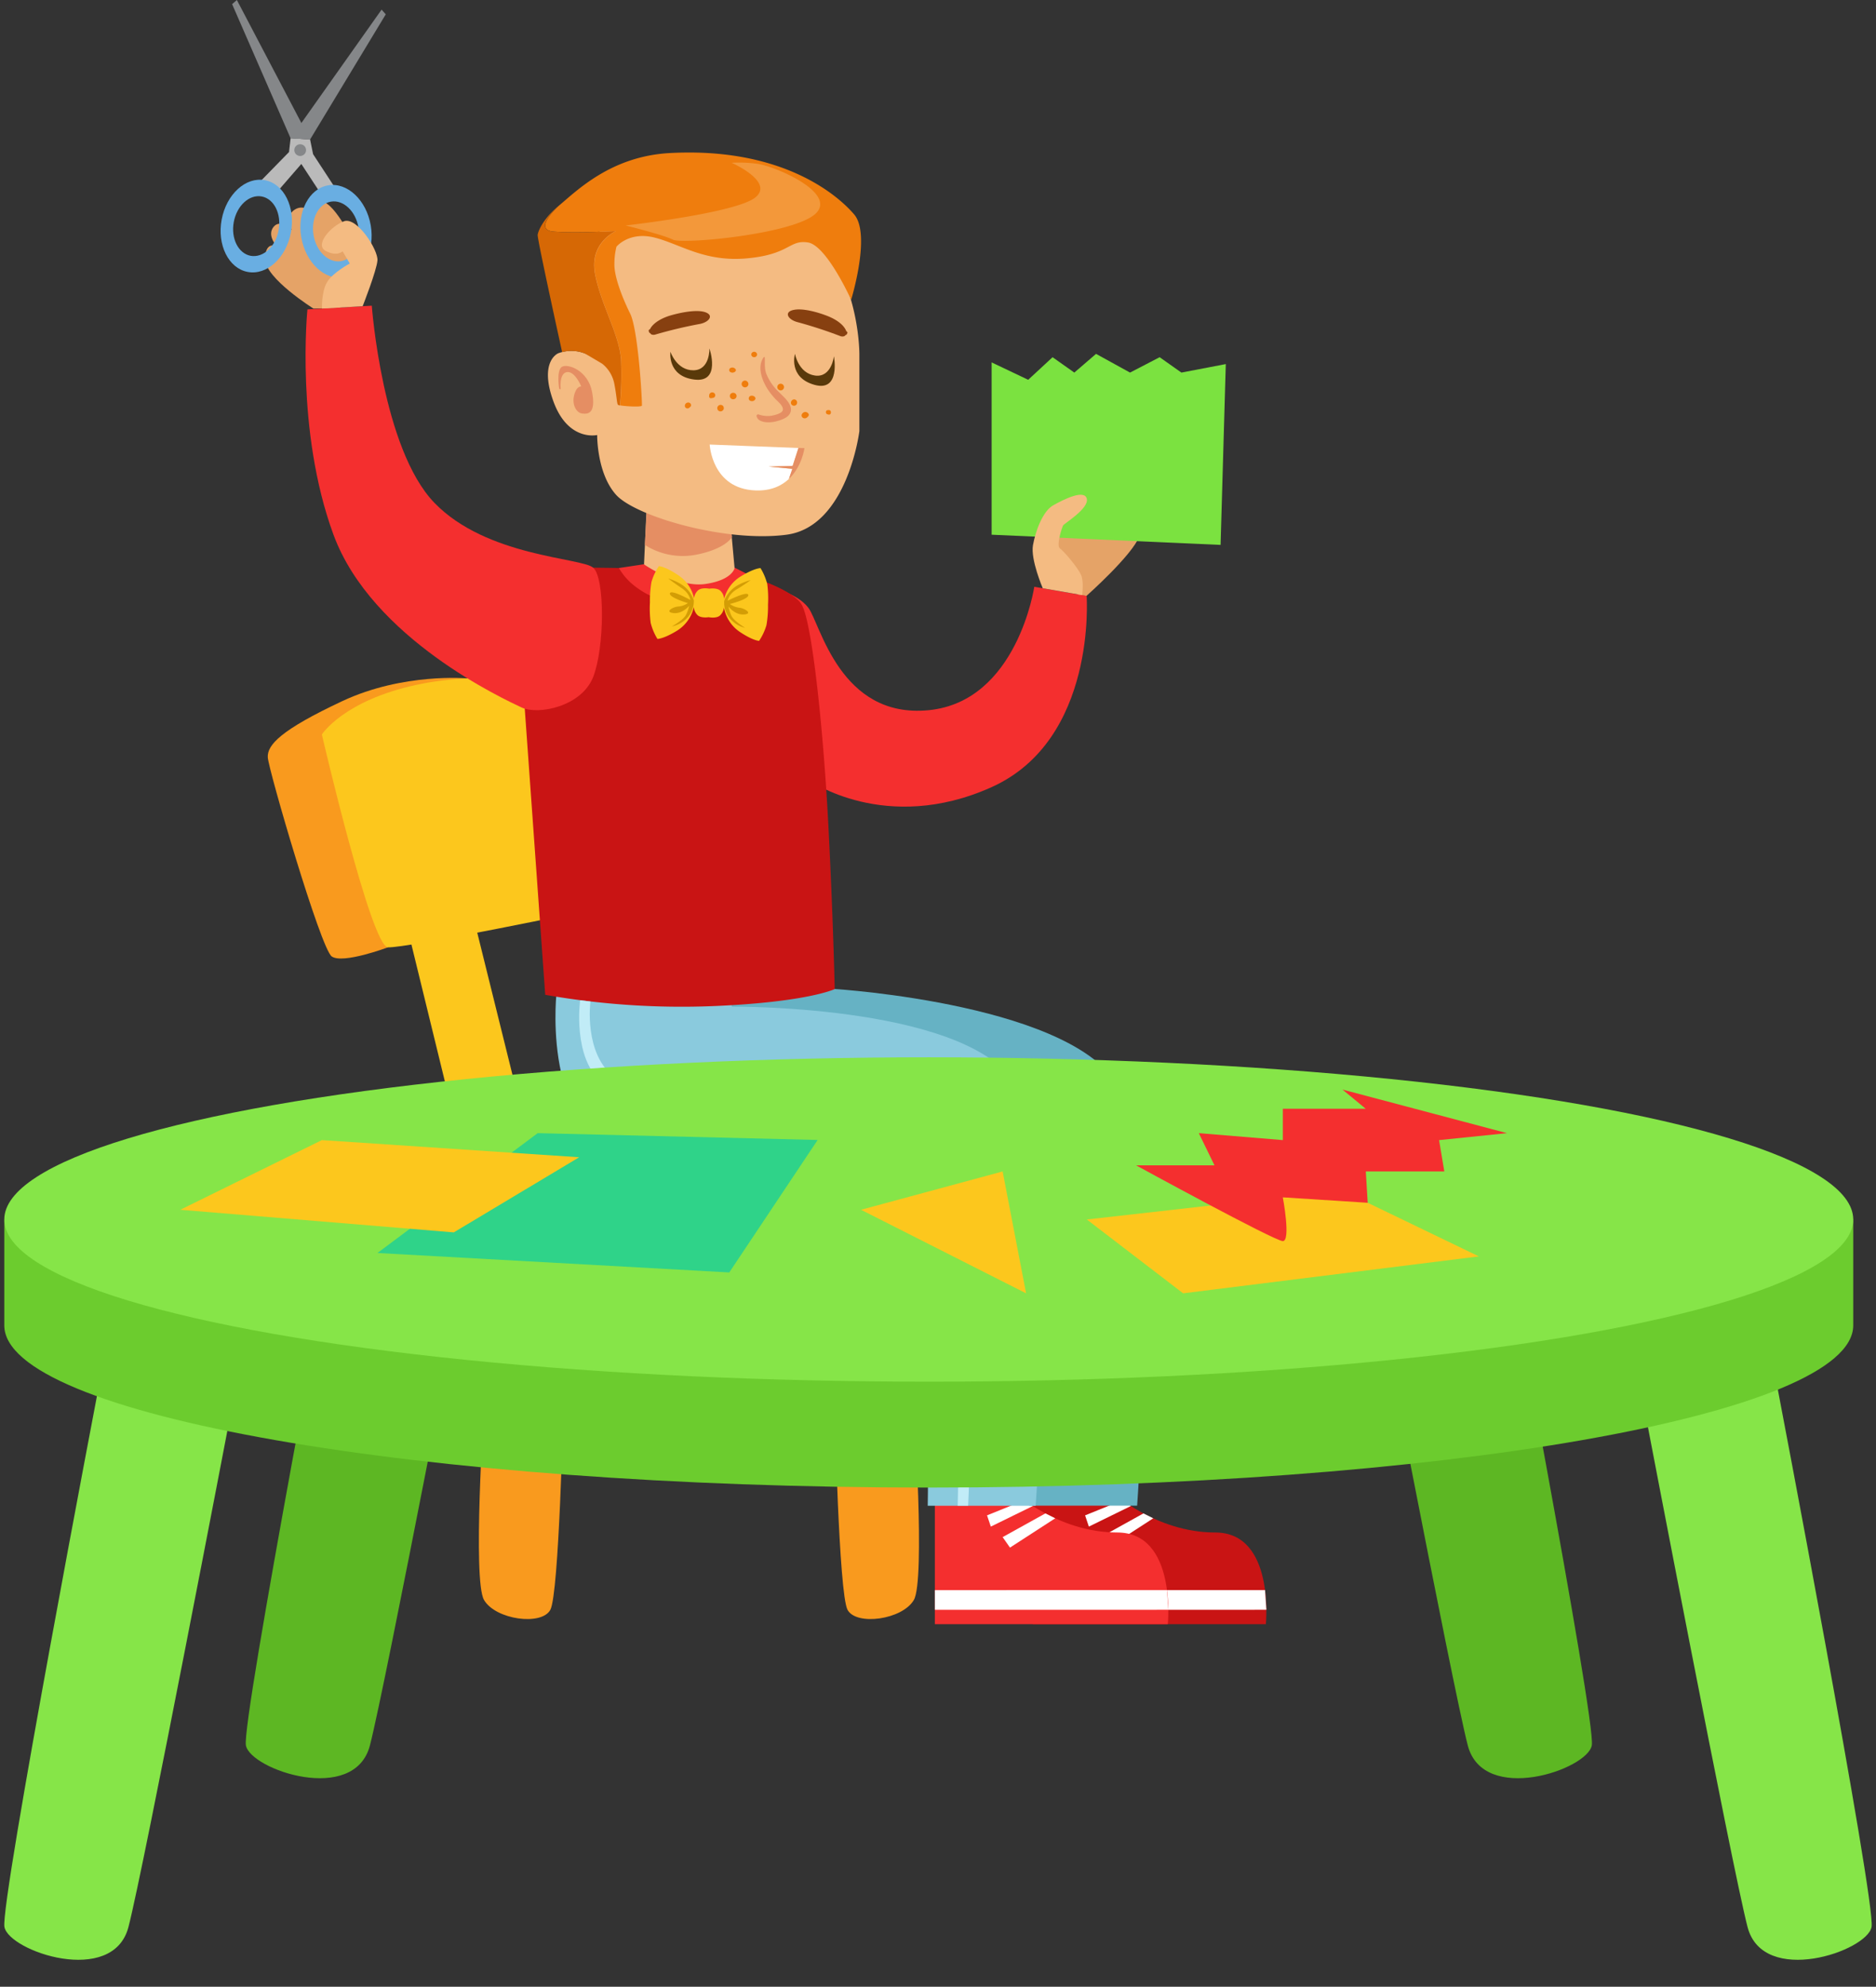<svg xmlns="http://www.w3.org/2000/svg" viewBox="-1.81 0 792 838.78"><rect x="-1.81" y="0" width="792" height="838.78" fill="#333333" stroke="none"/><title>Depositphotos_130045428_05</title><g data-name="Layer 2"><g data-name="—ÎÓÈ_4"><path d="M202.53 594.54s-4.88 72.57 0 80.94 24.32 11 28 4.17 5.47-85.11 5.47-85.11z" fill="#f99a1e"/><path d="M384 594.54s4.88 72.57 0 80.94-24.32 11-28 4.17-5.42-85.11-5.42-85.11z" fill="#f99a1e"/><path d="M40.27 583.32S-1.81 803.24.06 813.53s45.82 25.25 52.37 0 43-216 43-216z" fill="#86e548"/><path d="M748.11 583.32s42.08 219.92 40.21 230.21-45.82 25.25-52.37 0-43-216-43-216z" fill="#86e548"/><path d="M630 506.66s42.08 219.92 40.21 230.21-45.82 25.25-52.37 0-43-216-43-216z" fill="#5db723"/><path d="M142.19 506.66S100.11 726.59 102 736.87s45.82 25.25 52.37 0 43-216 43-216z" fill="#5db723"/><path d="M195.53 286.41s-27-2.52-52.87 9.61-31.7 18.47-31.42 23.71 22.33 80.76 27 84.07 23.76-3.86 23.76-3.86z" fill="#f99a1e"/><path d="M134.07 310.08s20.71 89.31 27.88 89.86 86.67-16 86.67-16l-11.69-94.82s-32-6.62-62.85 0-40.01 20.96-40.01 20.96z" fill="#fcc71d"/><path fill="#fcc71d" d="M170.96 394.98l20.38 83.42 27.39-7.71-20.21-81.59-27.56 5.88z"/><path fill="#f99a1e" d="M176.28 481.34h208.39v42.63H176.28z"/><ellipse cx="280.48" cy="481.34" rx="104.19" ry="13.23" fill="#fcc71d"/><ellipse cx="280.48" cy="523.98" rx="104.19" ry="13.23" fill="#f99a1e"/><path d="M434.25 630v55.7h98.35s3.87-38.7-21.35-38.7-43.38-17-43.38-17z" fill="#c91414"/><path fill="#fff" d="M434.26 679.65l98.56-.02-.56-8.32-98 .03v8.31z"/><path fill="#fff" d="M472.09 633.37l-15.8 6.4 1.59 4.74 17.76-8.7-3.55-2.44z"/><path fill="#fff" d="M480.92 638.94l-18.04 10.01 3.09 4.43 19.09-12.37-4.14-2.07z"/><path d="M392.86 630v55.7h98.35s3.86-38.7-21.35-38.7-43.38-17-43.38-17z" fill="#f42f2f"/><path fill="#fff" d="M392.87 679.65l98.56-.02-.56-8.32-98 .03v8.31z"/><path fill="#fff" d="M430.7 633.37l-15.81 6.4 1.6 4.74 17.76-8.7-3.55-2.44z"/><path fill="#fff" d="M439.53 638.94l-18.05 10.01 3.1 4.43 19.09-12.37-4.14-2.07z"/><path d="M275.86 420s-7.25 62.23 37 62.23 104.17-10.47 113 18.19 6.83 135.25 6.83 135.25h45.57s10.07-138.19-6.83-174.94-120.79-43.18-120.79-43.18l-3.9-2.39z" fill="#66b2c4"/><path d="M233.07 420s-6.84 66.46 37.37 66.46 103.76-14.7 112.58 14 6.83 135.25 6.83 135.25h45.57s10.07-138.19-6.83-174.94S307.23 425 307.23 425l-3.33-9.83z" fill="#8acadd"/><path d="M456.89 251.56s19.29-17.1 22.33-25.18 3.58-13.16-5.79-19.31-17.37-3.11-24.26 5.16-8.54 16.36-8.54 17.83 4.69 9.46 7.17 12.22 5.51 9 5.51 9z" fill="#e5a367"/><path d="M130.53 130.28s-20.4-12.78-20.4-20.87 5-5.33 5-5.33-4.41-4.59-1.47-8.27 7.72 1.29 7.72 1.29-3.12-5 .55-8.09 7.35 0 7.35 0-.81-4.23 4.83-3.86 14.65 19.48 14.65 19.48l.92 11.94-8.13 13.43z" fill="#e5a367"/><path d="M434.84 247.73s-7.17 48.48-44.65 52.11-45.7-36.62-50.72-43.23-16.77-8.88-16.77-8.88l17 81.65s32.34 23 77 3 40.24-80.78 40.24-80.78z" fill="#f42f2f"/><path d="M248.62 239.66l21.34.28 38.48 1.39s23.59 6.35 28.14 13.84 9.32 54.35 11.34 93.5 2.67 68.91 2.67 68.91-11.46 5.51-51 7.17a331.84 331.84 0 0 1-71.22-4.75l-9.64-134.76z" fill="#c91414"/><path d="M306.15 216l2.29 25.32s-3.58 7.22-18.37 6.32-20.07-7.7-20.07-7.7l1.67-36.17z" fill="#f4bb82"/><path d="M270.44 230.07a29.78 29.78 0 0 0 21.65 4.12c12.52-2.45 15.14-7.45 15.14-7.45l-.46-4.54-35.2-13.27z" fill="#e58e63"/><path d="M361 149.67V182s-5 40.36-30.77 43.75-63.74-7.75-71.93-16.83-8-25.26-8-25.26-12.24 2.88-18.46-14.16 2-20.34 2-20.34a15.7 15.7 0 0 1 11.39.1c6 2.47 7.18 4.24 7.18 4.24s-9.29-35.16-2.73-52.48S296 70.19 328.73 88 361 149.67 361 149.67z" fill="#f4bb82"/><path d="M234.26 164.17s-1.26-7.71 1.1-9.26 11.07 1.29 12.81 10.66-2 9.31-4.3 9-4.36-3.7-3.28-7.79 3-3.59 3-3.59-2.7-6.68-6.1-6.09-2.58 7.28-2.58 7.28z" fill="#e58e63"/><path d="M332.1 172.65c-.23-3.44-4.9-6.46-7.06-9.25a21.61 21.61 0 0 1-3.33-5.59c-.86-2.34-.55-4.54-.65-6.91a.25.25 0 0 0-.42-.11c-3.09 4.14-.56 10.47 2.22 14.4a32.12 32.12 0 0 0 2.44 3c1.18 1.3 4.09 3.46 3.28 5.22-.54 1.18-3.33 1.87-4.71 2.12a11.21 11.21 0 0 1-5.36-.54c-.56-.15-1 .25-.91.65.52 2.89 5.28 3 8 2.31 3.31-.8 6.71-2.21 6.5-5.3z" fill="#e58e63"/><path d="M295.74 131.75c-3.73-1.15-10.44.27-14.3 1.38s-7.53 3.19-8.85 5.87c-.36.15-.62.41-.53.72l.14.5a.7.7 0 0 0 .5.42c.21.6 1.14.93 2.24.58a191.75 191.75 0 0 1 18.8-4.47c3.92-.81 6.01-3.75 2-5z" fill="#874010"/><path d="M334.57 135.92a188 188 0 0 1 18.26 5.93c1.05.43 2 .18 2.32-.39a.76.76 0 0 0 .56-.37l.21-.48c.13-.3-.09-.58-.43-.75-1-2.74-4.23-5-8.08-6.5s-10.26-3.35-14.16-2.52c-4.19.88-2.5 3.95 1.32 5.08z" fill="#874010"/><path d="M322.69 197l10.14-.3 2.44-7.56-37.47-1.46s.88 18.66 19.29 19.37c6.56.26 11.07-1.94 14.17-4.86l1.45-4.25z" fill="#fff"/><path d="M335.27 189.13l-2.44 7.56-10.14.3 10 .95-1.45 4.25c5.59-5.28 6.57-13 6.57-13z" fill="#e58e63"/><path d="M358.82 90.56c-7.14-8.39-30.64-28.52-77.93-25.94C256 66 241.62 80.62 233.94 87c0 0-11 10-2.08 10.77s26.37-.22 26.37-.22-11.25 5-8.81 18 10.35 25.86 11 36.45a146.61 146.61 0 0 1-.47 19.13c2.34.46 9 .78 9.23.14s-1.48-31.92-4.95-38.88-6.85-15.94-6.65-21.09a29.46 29.46 0 0 1 .87-7.16s5.37-6.61 16.27-3.79 21 10.4 39 8.71 17.58-7.89 25.51-6.71 18.29 24.22 18.29 24.22S366 99 358.82 90.56z" fill="#ef7d0d"/><path d="M260.38 152c-.62-10.59-8.53-23.36-11-36.45s8.81-18 8.81-18-17.44 1-26.37.22S233.94 87 233.94 87c-6.91 5.72-8.72 11.16-8.76 12.21-.09 2.21 10.33 49.45 10.33 49.45a15.32 15.32 0 0 1 9.71.64l7.18 4.24a14.31 14.31 0 0 1 5.15 8.55c1.1 5.71 1 8.27 1.57 8.84a2 2 0 0 0 .78.25 146.61 146.61 0 0 0 .48-19.18z" fill="#d66805"/><path d="M307.07 68.73s18.18 8 10 14.63-54.77 11.83-54.77 11.83 15.92 3.94 20 6S334 98.81 342.72 90s-17.85-20.12-25.2-20.89a54.56 54.56 0 0 0-10.45-.38z" fill="#ffefca" opacity=".24"/><path d="M308.79 166.28a1.44 1.44 0 0 0-1.19-.44 1.46 1.46 0 0 0-1.09.63 1.38 1.38 0 0 0 1.36 2.08 1.41 1.41 0 0 0 1.16-.77 1.33 1.33 0 0 0-.24-1.5z" fill="#ef7d0d"/><path d="M312.69 160.68a1.43 1.43 0 1 0 1.46 1.48 1.49 1.49 0 0 0-1.46-1.48z" fill="#ef7d0d"/><path d="M308.69 156.73a.65.65 0 0 0 0-.9 1.17 1.17 0 0 0-.61-.49l-.21-.09a1.53 1.53 0 0 0-.41-.08 2 2 0 0 0-.63.1 1 1 0 0 0-.8.91 1 1 0 0 0 .72 1 2 2 0 0 0 .62.15 1.53 1.53 0 0 0 .41-.05l.21-.08a1.17 1.17 0 0 0 .7-.47z" fill="#ef7d0d"/><path d="M317.5 148.91a1.29 1.29 0 0 0-1.63-.18 1.11 1.11 0 0 0-.19 1.71 1.31 1.31 0 0 0 1.73.07 1.1 1.1 0 0 0 .09-1.6z" fill="#ef7d0d"/><path d="M327.82 162a1.41 1.41 0 1 0-.11 2.82 1.41 1.41 0 1 0 .11-2.82z" fill="#ef7d0d"/><path d="M317 167.78a1.78 1.78 0 0 0-.33-.39q-.18-.15-.06 0t-.2-.15a1.87 1.87 0 0 0-1.16-.15 1.12 1.12 0 0 0-.09 2.2 1.72 1.72 0 0 0 1.17-.06c.07 0 .37-.28.16-.1a.81.81 0 0 0 .32-.25l.16-.18a.79.79 0 0 0 .03-.92z" fill="#ef7d0d"/><path d="M334.71 169.8a.58.58 0 0 0-.08-.31q-.1-.28 0 0a1.25 1.25 0 0 0-1.13-.88 1.28 1.28 0 0 0-1.2.79v-.1a.88.88 0 0 0-.17.45 1.89 1.89 0 0 0 0 .6 1.32 1.32 0 0 0 2.5.1 1.89 1.89 0 0 0 .08-.65z" fill="#ef7d0d"/><path d="M339.63 175.28a.82.82 0 0 0-.15-.65l-.12-.14a1.35 1.35 0 0 0-.49-.38l-.11-.05a1.39 1.39 0 0 0-.86-.1 1.72 1.72 0 0 0-1.24 1.06 1.2 1.2 0 0 0 .55 1.41 1.43 1.43 0 0 0 1.6-.13c-.38.31.13-.09.24-.18a1.5 1.5 0 0 0 .28-.3.88.88 0 0 0 .3-.54z" fill="#ef7d0d"/><path d="M338.86 174.09c-.29-.09-.1-.09 0 0z" fill="#ef7d0d"/><path d="M338.86 174.09c.08.04.06.03 0 0z" fill="#ef7d0d"/><path d="M347.75 173.16h-.28a.85.85 0 0 0-.6.8.83.83 0 0 0 .49.88.88.88 0 0 0 .28.11h.06c1.65.69 1.78-2.23.05-1.79z" fill="#ef7d0d"/><path d="M303.6 171.68v-.08a1.41 1.41 0 0 0-2.33-.09l-.05.08a1.26 1.26 0 0 0-.05 1.34v.08a1.41 1.41 0 0 0 2.33.09l.06-.08a1.26 1.26 0 0 0 .04-1.34z" fill="#ef7d0d"/><path d="M299.67 165.93a1.3 1.3 0 0 0-2 .54 1.14 1.14 0 0 0-.09.45v.13a1.13 1.13 0 0 0 0 .54.74.74 0 0 0 .69.53 1.13 1.13 0 0 0 .56-.09 2 2 0 0 0 .7-.15 1.14 1.14 0 0 0 .14-1.95z" fill="#ef7d0d"/><path d="M289.86 170.64a1.2 1.2 0 0 0-1.33-.68 1.38 1.38 0 0 0-1.18 1.67 1.09 1.09 0 0 0 .89.78 1.15 1.15 0 0 0 1.12-.45c-.21.27 0 .06 0 0a1 1 0 0 0 .5-1.32z" fill="#ef7d0d"/><path d="M297.69 147.09s.33 9.18-6.76 9.24-9.7-7.82-9.7-7.82-1.45 10.26 10.05 11.73 6.41-13.15 6.41-13.15z" fill="#59390a"/><path d="M350.25 150.41s-1 9.13-8 8.14-8.45-9.16-8.45-9.16-2.94 9.94 8.22 13.08 8.23-12.06 8.23-12.06z" fill="#59390a"/><path d="M155.15 129.06s4.41 60.47 26.46 83.25 62 23.09 67 27.35 4.89 33.66 0 46.16-23.26 16.18-30.24 12.86-63.21-29-79.39-72.94-11-95.12-11-95.12z" fill="#f42f2f"/><path d="M270 238.23s14.38 10 26 8.32 12.37-6.88 12.37-6.88l8.25 4.21s-.22 9.42-20.34 11.35-30.87-8-33.35-10.75a24.07 24.07 0 0 1-3.44-4.67z" fill="#f42f2f"/><path d="M322.11 246.61a24.39 24.39 0 0 0-2.85-6.76s-2.6-.05-8.44 3.57a15.46 15.46 0 0 0-6.92 9.45 5.33 5.33 0 0 0-1.38-3.26c-1.41-1.65-4.89-1.07-4.89-1.07s-3.45-.72-4.93.88a5.33 5.33 0 0 0-1.51 3.21 15.46 15.46 0 0 0-6.55-9.71c-5.7-3.85-8.3-3.9-8.3-3.9a24.39 24.39 0 0 0-3.11 6.64 46.7 46.7 0 0 0-.65 8.65 46.7 46.7 0 0 0 .31 8.67 24.39 24.39 0 0 0 2.85 6.76s2.6.05 8.44-3.57a15.85 15.85 0 0 0 6.93-9.88 5.27 5.27 0 0 0 1.38 3.22c1.41 1.65 4.89 1.07 4.89 1.07s3.45.72 4.93-.88a5.27 5.27 0 0 0 1.51-3.17 15.85 15.85 0 0 0 6.54 10.14c5.7 3.85 8.3 3.9 8.3 3.9a24.39 24.39 0 0 0 3.11-6.64 46.7 46.7 0 0 0 .65-8.65 46.7 46.7 0 0 0-.31-8.67z" fill="#fcc71d"/><path d="M280.31 244.23s4.64 1.35 7.33 3.87a12.73 12.73 0 0 1 3.46 5.34 10.34 10.34 0 0 1-2.27 6.82 12 12 0 0 1-7 4.2s5-2.76 6-4.93a17.35 17.35 0 0 0 1.34-3.82s-2.81 3.57-6.7 3.11-.11-2.64 2.14-2.76a8.33 8.33 0 0 0 4-1.44s-8-2.32-7.6-4.12 8.62 2.8 8.62 2.8-.28-2.75-3.64-5-5.68-4.07-5.68-4.07z" fill="#d39d05"/><path d="M315.09 244.91s-4.69 1.17-7.48 3.59a12.73 12.73 0 0 0-3.67 5.2 10.34 10.34 0 0 0 2 6.9 12 12 0 0 0 6.83 4.47s-4.88-2.95-5.83-5.16a17.34 17.34 0 0 1-1.19-3.86s2.67 3.67 6.58 3.37.22-2.63-2-2.84a8.32 8.32 0 0 1-4-1.59s8.11-2 7.76-3.82-8.72 2.46-8.72 2.46.38-2.74 3.83-4.81 5.89-3.91 5.89-3.91z" fill="#d39d05"/><path fill="#bababa" d="M116.37 79.63l9.03-10.41 7.54 11.51 6.21-2.2-8.78-13.44-1.27-6.2-8.22-.54-.67 5.83-11.85 12.13 8.01 3.32z"/><path d="M110 76.07C101.94 74.55 93.77 82 91.77 92.7s2.92 20.6 11 22.11S119 108.88 121 98.18s-2.9-20.6-11-22.11zM104 108c-5.22-1-8.41-7.38-7.11-14.3s6.58-11.73 11.8-10.75 8.41 7.38 7.11 14.3-6.53 11.69-11.8 10.75z" fill="#69aee2"/><path d="M136.71 78.25c-8.1 1.39-13.18 11.22-11.33 21.94s9.91 18.29 18 16.9 13.18-11.22 11.33-21.94-9.9-18.29-18-16.9zm5.5 32c-5.24.9-10.45-4-11.64-10.93s2.09-13.29 7.33-14.19 10.45 4 11.64 10.93-2.1 13.27-7.34 14.17z" fill="#69aee2"/><path fill="#858789" d="M129.1 58.89l31.95-52.84-1.76-1.99-38.41 54.29 8.22.54z"/><path fill="#858789" d="M120.86 58.35L96.18 1.75 98.19 0l30.89 58.89-8.22-.54z"/><circle cx="124.92" cy="63.38" r="2.48" transform="rotate(-86.2 124.917 63.378)" fill="#858789"/><path d="M151.29 129.28s5.88-14.91 6.25-19.32-8.64-18.56-14.15-16.54-12.5 9.92-7.72 12.5 7.17.18 7.17.18l3 5.15s-7.2 3.85-9.59 7.89-2.14 11.13-2.14 11.13z" fill="#f4bb82"/><path fill="#7be240" d="M416.83 225.75l96.66 4.3 2.2-76.34-18.74 3.59-9.19-6.49-12.5 6.49-14.35-7.9-9.17 7.9-9.18-6.49-10.3 9.53-15.43-7.34v72.75z"/><path d="M438.42 248.35s-5.23-12.14-4.13-18.21 4.13-14.33 8.54-16.81 13.2-6.89 14.18-2.76-9.49 10.39-10 11.26-3 8.59-1.36 9.69 8 8.54 9.08 11.58.3 8.13.3 8.13z" fill="#f4bb82"/><path d="M243.11 422.3s-3.45 24.58 9.52 35c17.37 14 120.89-6.5 137.21 20s12.66 158.4 12.66 158.4h4.41s7.31-138.82-16.21-163.45-119.77-7.45-133-17.37-10.24-32.06-10.24-32.06z" fill="#c1ecf7"/><path d="M780.58 559.56c0 37.81-174.74 68.47-390.29 68.47S0 597.38 0 559.56v-43.27c0-44.77 199.92-25.19 390.29-25.19 184.37 0 390.29-22.65 390.29 25.53z" fill="#6ccc2e"/><ellipse cx="390.29" cy="514.85" rx="390.29" ry="68.47" fill="#86e548"/><path fill="#fcc71d" d="M457.01 514.85l40.67 31.18 124.85-15.59-57.59-27.78-107.93 12.19z"/><path fill="#2fd389" d="M343.38 481.28l-37.31 55.93L157.55 529l67.64-50.6 118.19 2.88z"/><path fill="#fcc71d" d="M361.68 510.75l69.7 35.28-9.9-51.46-59.8 16.18z"/><path d="M477.84 492h33.08l-6.62-13.6 35.47 2.94v-13.23h35l-9.83-8.11 69.46 18.4-28.67 2.94 2.21 13.23H574.8l.8 13.23-35.84-2.3s3.49 18.47 0 18.47S477.84 492 477.84 492z" fill="#f42f2f"/><path fill="#fcc71d" d="M134.07 481.34l108.63 7.24-52.94 31.72-115.46-9.55 59.77-29.41z"/></g></g></svg>